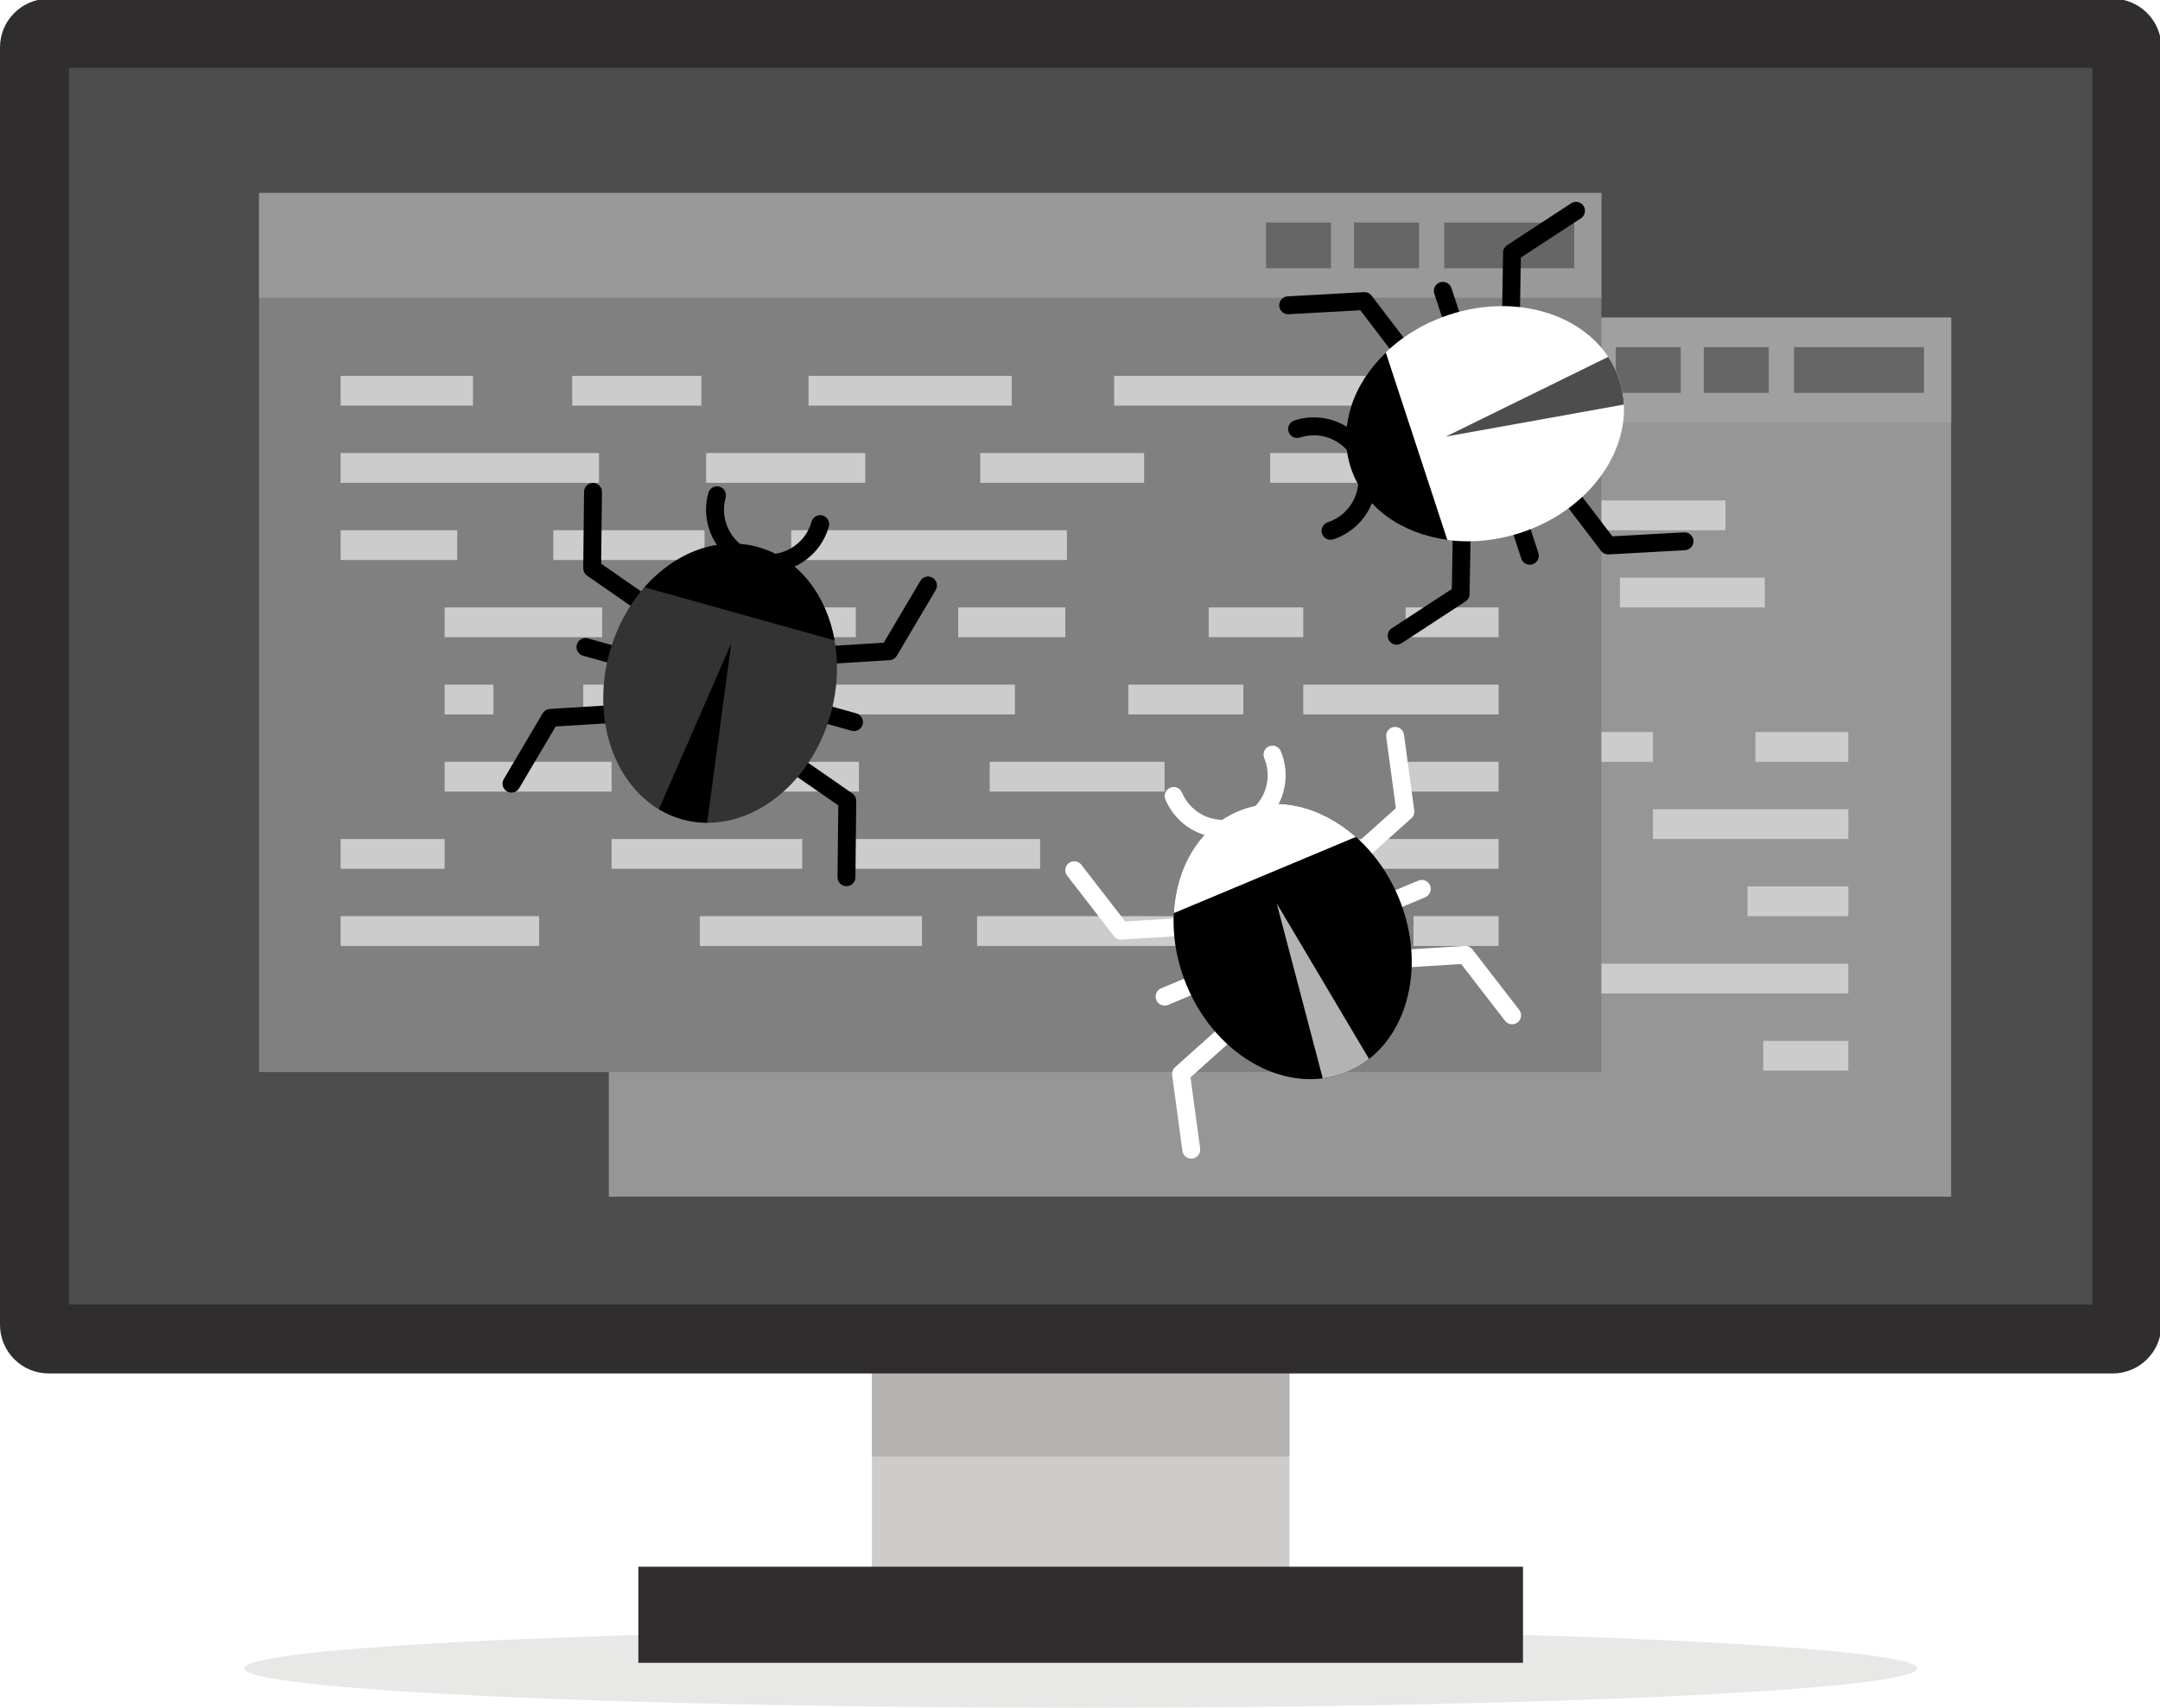 <?xml version="1.0" encoding="UTF-8" standalone="no"?>
<!-- Created with Inkscape (http://www.inkscape.org/) -->

<svg
   xmlns:dc="http://purl.org/dc/elements/1.1/"
   xmlns:cc="http://creativecommons.org/ns#"
   xmlns:rdf="http://www.w3.org/1999/02/22-rdf-syntax-ns#"
   xmlns:svg="http://www.w3.org/2000/svg"
   xmlns="http://www.w3.org/2000/svg"
   xmlns:sodipodi="http://sodipodi.sourceforge.net/DTD/sodipodi-0.dtd"
   xmlns:inkscape="http://www.inkscape.org/namespaces/inkscape"
   width="190.698mm"
   height="150.798mm"
   viewBox="0 0 190.698 150.798"
   version="1.1"
   id="svg8"
   inkscape:version="0.92.4 (5da689c313, 2019-01-14)"
   sodipodi:docname="bugreport.svg">
  <defs
     id="defs2" />
  <sodipodi:namedview
     id="base"
     pagecolor="#ffffff"
     bordercolor="#666666"
     borderopacity="1.0"
     inkscape:pageopacity="0.0"
     inkscape:pageshadow="2"
     inkscape:zoom="1"
     inkscape:cx="354.99988"
     inkscape:cy="341.04445"
     inkscape:document-units="mm"
     inkscape:current-layer="g844"
     showgrid="false"
     inkscape:window-width="1920"
     inkscape:window-height="1136"
     inkscape:window-x="0"
     inkscape:window-y="27"
     inkscape:window-maximized="1"
     fit-margin-top="0"
     fit-margin-left="0"
     fit-margin-right="0"
     fit-margin-bottom="0" />
  <g
     inkscape:label="Layer 1"
     inkscape:groupmode="layer"
     id="layer1"
     transform="translate(-8.972,-45.181)">
    <g
       transform="matrix(0.353,0,0,-0.353,8.972,220.736)"
       inkscape:label="ink_ext_XXXXXX"
       id="g842">
      <g
         transform="scale(0.1)"
         id="g844">
        <path
           inkscape:connector-curvature="0"
           id="path896"
           style="fill:#e8e8e7;fill-opacity:1;fill-rule:evenodd;stroke:none"
           d="m 2702.81,701.77 c 1152.39,0 2092.28,44.261 2092.28,98.531 0,54.238 -939.89,98.48 -2092.28,98.48 -1152.39,0 -2092.283,-44.242 -2092.283,-98.48 0,-54.27 939.893,-98.531 2092.283,-98.531" />
        <path
           inkscape:connector-curvature="0"
           id="path898"
           style="fill:#cdcccb;fill-opacity:1;fill-rule:evenodd;stroke:none"
           d="M 2180.72,845.68 H 3224.88 V 1767.7 H 2180.72 V 845.68" />
        <path
           inkscape:connector-curvature="0"
           id="path900"
           style="fill:#b4b3b2;fill-opacity:1;fill-rule:evenodd;stroke:none"
           d="m 2180.72,1330.32 h 1044.16 v 256.13 H 2180.72 v -256.13" />
        <path
           inkscape:connector-curvature="0"
           id="path902"
           style="fill:#2f2d2d;fill-opacity:1;fill-rule:evenodd;stroke:none"
           d="M 121.461,4976.35 H 5284.15 c 66.81,0 121.46,-54.66 121.46,-121.46 V 1659.43 c 0,-66.8 -54.65,-121.46 -121.46,-121.46 H 121.461 C 54.652,1537.97 0,1592.63 0,1659.43 v 3195.46 c 0,66.8 54.652,121.46 121.461,121.46" />
        <path
           inkscape:connector-curvature="0"
           id="path904"
           style="fill:#4d4d4d;fill-opacity:1;fill-rule:evenodd;stroke:none"
           d="M 172.582,1710.55 H 5233.02 V 4803.76 H 172.582 V 1710.55" />
        <path
           inkscape:connector-curvature="0"
           id="path906"
           style="fill:#969696;fill-opacity:1;fill-rule:evenodd;stroke:none"
           d="m 1522.69,1980.11 h 3357.1 V 4178.78 H 1522.69 V 1980.11" />
        <path
           inkscape:connector-curvature="0"
           id="path908"
           style="fill:#a0a0a0;fill-opacity:1;fill-rule:evenodd;stroke:none"
           d="m 1522.69,3916.71 h 3357.1 v 262.07 h -3357.1 v -262.07" />
        <path
           inkscape:connector-curvature="0"
           id="path910"
           style="fill:#666666;fill-opacity:1;fill-rule:evenodd;stroke:none"
           d="m 4486.79,3990.61 h 325.08 v 114.26 h -325.08 v -114.26" />
        <path
           inkscape:connector-curvature="0"
           id="path912"
           style="fill:#666666;fill-opacity:1;fill-rule:evenodd;stroke:none"
           d="m 4261.21,3990.61 h 162.54 v 114.26 h -162.54 v -114.26" />
        <path
           inkscape:connector-curvature="0"
           id="path914"
           style="fill:#666666;fill-opacity:1;fill-rule:evenodd;stroke:none"
           d="m 4041.04,3990.61 h 162.54 v 114.26 h -162.54 v -114.26" />
        <path
           inkscape:connector-curvature="0"
           id="path916"
           style="fill:#cccccc;fill-opacity:1;fill-rule:evenodd;stroke:none"
           d="m 4409.93,2369.94 h 212.78 v -74.45 h -212.78 z m -1091.44,0 h 630.44 v -74.45 h -630.44 z m -693.49,0 h 555.58 v -74.45 H 2625 Z m -898.38,0 h 496.48 v -74.45 H 1726.62 Z M 3661.3,3721.46 h 654.08 v -74.47 H 3661.3 Z m -764.42,0 h 508.29 v -74.47 h -508.29 z m -591.04,0 h 323.11 v -74.47 h -323.11 z m -579.22,0 h 330.99 v -74.47 H 1726.62 Z M 3988.33,2563.02 h 634.38 v -74.46 h -634.38 z m -1008.7,0 h 496.46 v -74.46 h -496.46 z m -575.29,0 h 476.78 v -74.46 h -476.78 z m -677.72,0 h 260.06 v -74.46 h -260.06 z m 2643.93,193.08 h 252.16 v -74.47 h -252.16 z m -1020.54,0 h 437.37 v -74.47 h -437.37 z m -788.06,0 h 461.02 v -74.47 h -461.02 z m -575.27,0 h 417.66 v -74.47 h -417.66 z m 2147.45,193.06 h 488.58 v -74.45 h -488.58 z m -437.38,0 h 287.64 v -74.45 h -287.64 z m -740.77,0 h 457.08 v -74.45 h -457.08 z m -622.55,0 h 275.81 v -74.45 h -275.81 z m -346.75,0 h 122.15 v -74.45 h -122.15 z m 2403.56,193.08 h 232.47 v -74.46 h -232.47 z m -492.53,0 h 236.42 v -74.46 h -236.42 z m -626.5,0 h 267.93 v -74.46 h -267.93 z m -524.06,0 h 267.94 v -74.46 h -267.94 z m -760.47,0 h 394.02 v -74.46 h -394.02 z m 866.86,193.07 h 689.55 v -74.47 h -689.55 z m -594.99,0 h 378.28 v -74.47 h -378.28 z m -531.93,0 h 291.58 v -74.47 h -291.58 z m 2324.76,193.07 h 362.51 v -74.46 h -362.51 z m -725,0 h 409.77 v -74.46 h -409.77 z m -685.63,0 h 397.98 v -74.46 h -397.98 z m -914.13,0 h 646.2 v -74.46 h -646.2 v 74.46 0" />
        <path
           inkscape:connector-curvature="0"
           id="path918"
           style="fill:#808080;fill-opacity:1;fill-rule:evenodd;stroke:none"
           d="M 647.949,2291.79 H 4005.06 V 4490.46 H 647.949 V 2291.79" />
        <path
           inkscape:connector-curvature="0"
           id="path920"
           style="fill:#999999;fill-opacity:1;fill-rule:evenodd;stroke:none"
           d="M 647.949,4228.39 H 4005.06 v 262.07 H 647.949 v -262.07" />
        <path
           inkscape:connector-curvature="0"
           id="path922"
           style="fill:#666666;fill-opacity:1;fill-rule:evenodd;stroke:none"
           d="m 3612.06,4302.29 h 325.07 v 114.26 h -325.07 v -114.26" />
        <path
           inkscape:connector-curvature="0"
           id="path924"
           style="fill:#666666;fill-opacity:1;fill-rule:evenodd;stroke:none"
           d="m 3386.46,4302.29 h 162.55 v 114.26 h -162.55 v -114.26" />
        <path
           inkscape:connector-curvature="0"
           id="path926"
           style="fill:#666666;fill-opacity:1;fill-rule:evenodd;stroke:none"
           d="m 3166.32,4302.29 h 162.53 v 114.26 h -162.53 v -114.26" />
        <path
           inkscape:connector-curvature="0"
           id="path928"
           style="fill:#cccccc;fill-opacity:1;fill-rule:evenodd;stroke:none"
           d="m 3535.21,2681.63 h 212.77 v -74.46 h -212.77 z m -1091.47,0 h 630.46 v -74.46 h -630.46 z m -693.48,0 h 555.58 v -74.46 h -555.58 z m -898.369,0 h 496.469 v -74.46 H 851.891 Z M 2786.55,4033.14 h 654.08 v -74.47 h -654.08 z m -764.41,0 h 508.3 v -74.47 h -508.3 z m -591.04,0 h 323.1 v -74.47 h -323.1 z m -579.209,0 h 330.979 v -74.47 H 851.891 Z M 3113.6,2874.71 h 634.38 v -74.46 H 3113.6 Z m -1008.71,0 h 496.47 v -74.46 h -496.47 z m -575.28,0 h 476.78 v -74.46 h -476.78 z m -677.719,0 h 260.049 v -74.46 H 851.891 Z M 3495.8,3067.78 h 252.18 v -74.46 H 3495.8 Z m -1020.53,0 h 437.38 v -74.46 h -437.38 z m -788.04,0 h 461 v -74.46 h -461 z m -575.29,0 h 417.67 v -74.46 h -417.67 z m 2147.44,193.07 h 488.6 v -74.47 h -488.6 z m -437.36,0 h 287.63 v -74.47 h -287.63 z m -740.78,0 h 457.08 v -74.47 h -457.08 z m -622.55,0 h 275.81 v -74.47 h -275.81 z m -346.75,0 h 122.15 v -74.47 h -122.15 z m 2403.56,193.07 h 232.48 v -74.46 H 3515.5 Z m -492.53,0 h 236.41 v -74.46 h -236.41 z m -626.5,0 h 267.93 v -74.46 h -267.93 z m -524.06,0 h 267.94 v -74.46 h -267.94 z m -760.47,0 h 394.03 v -74.46 h -394.03 z m 866.86,193.07 h 689.55 v -74.46 H 1978.8 Z m -594.98,0 h 378.26 v -74.46 h -378.26 z m -531.929,0 h 291.569 v -74.46 H 851.891 Z m 2324.749,193.08 h 362.5 v -74.46 h -362.5 z m -725.01,0 h 409.79 v -74.46 h -409.79 z m -685.6,0 h 397.96 v -74.46 h -397.96 z m -914.139,0 h 646.199 v -74.46 H 851.891 v 74.46 0" />
        <path
           inkscape:connector-curvature="0"
           id="path930"
           style="fill:#2f2d2d;fill-opacity:1;fill-rule:evenodd;stroke:none"
           d="M 1596.57,814.148 H 3809.03 V 1054.51 H 1596.57 V 814.148" />
        <path
           inkscape:connector-curvature="0"
           id="path932"
           style="fill:#ffffff;fill-opacity:1;fill-rule:evenodd;stroke:none"
           d="m 3483.01,2595.98 c -12.29,-0.8 -21.61,-11.42 -20.81,-23.71 0.79,-12.29 11.41,-21.61 23.71,-20.81 l 168.45,10.51 109.83,-142.02 c 7.54,-9.77 21.6,-11.58 31.39,-4.02 9.77,7.55 11.58,21.59 4.02,31.38 l -117.03,151.34 -0.06,-0.04 c -4.38,5.67 -11.42,9.12 -19.09,8.62 z m -409.54,-171.46 c 9.2,8.2 23.29,7.39 31.5,-1.81 8.19,-9.19 7.38,-23.29 -1.82,-31.5 l -125.68,-112.64 24.1,-177.89 c 1.67,-12.25 -6.91,-23.52 -19.15,-25.19 -12.24,-1.68 -23.52,6.9 -25.18,19.13 l -25.71,189.59 0.07,0.01 c -0.96,7.11 1.51,14.53 7.27,19.67 z m -87.86,209.85 c 12.28,0.8 21.62,11.41 20.82,23.71 -0.8,12.29 -11.42,21.61 -23.72,20.81 l -168.45,-10.5 -109.84,142.01 c -7.54,9.78 -21.6,11.57 -31.36,4.03 -9.8,-7.55 -11.6,-21.61 -4.05,-31.39 l 117.04,-151.34 0.05,0.04 c 4.39,-5.66 11.42,-9.12 19.11,-8.62 z m 409.54,171.46 c -9.19,-8.19 -23.29,-7.39 -31.5,1.81 -8.2,9.19 -7.39,23.3 1.81,31.5 l 125.69,112.65 -24.11,177.89 c -1.67,12.25 6.92,23.53 19.15,25.19 12.25,1.67 23.53,-6.91 25.21,-19.15 l 25.69,-189.58 -0.07,-0.01 c 0.97,-7.1 -1.51,-14.55 -7.25,-19.66 l -134.62,-120.64 v 0" />
        <path
           inkscape:connector-curvature="0"
           id="path934"
           style="fill:#ffffff;fill-opacity:1;fill-rule:evenodd;stroke:none"
           d="m 2904.04,2501.33 643.13,269.26 c 11.44,4.78 24.71,-0.65 29.49,-12.08 v 0 c 4.78,-11.44 -0.65,-24.7 -12.09,-29.48 l -643.12,-269.27 c -11.44,-4.79 -24.7,0.65 -29.49,12.08 v 0.01 c -4.78,11.42 0.66,24.69 12.08,29.48" />
        <path
           inkscape:connector-curvature="0"
           id="path936"
           style="fill:#000000;fill-opacity:1;fill-rule:evenodd;stroke:none"
           d="m 3096.51,2944.3 c 146.19,61.2 325.79,-35.11 401.15,-215.12 75.37,-180.02 17.96,-375.56 -128.23,-436.76 -146.18,-61.2 -325.77,35.1 -401.14,215.12 -75.37,180.02 -17.96,375.56 128.22,436.76" />
        <path
           inkscape:connector-curvature="0"
           id="path938"
           style="fill:#b3b3b3;fill-opacity:1;fill-rule:evenodd;stroke:none"
           d="m 3424.06,2324.51 c -16.49,-12.94 -34.73,-23.77 -54.63,-32.09 -19.89,-8.33 -40.4,-13.71 -61.18,-16.4 l -49.23,187.06 -65.92,250.54 132.22,-222.78 98.74,-166.33" />
        <path
           inkscape:connector-curvature="0"
           id="path940"
           style="fill:#ffffff;fill-opacity:1;fill-rule:evenodd;stroke:none"
           d="m 3096.51,2944.3 c 96.87,40.55 208.39,11.93 294.56,-64.36 l -455.39,-190.66 c 6.11,114.92 63.97,214.46 160.83,255.02" />
        <path
           inkscape:connector-curvature="0"
           id="path942"
           style="fill:#ffffff;fill-opacity:1;fill-rule:evenodd;stroke:none"
           d="m 3161.86,3077.18 c -4.79,11.42 0.59,24.55 12,29.33 11.41,4.77 24.55,-0.6 29.33,-12.02 16.67,-39.83 15.63,-82.66 0.45,-119.7 -15.17,-37.03 -44.48,-68.28 -84.32,-84.96 -39.84,-16.68 -82.67,-15.63 -119.7,-0.45 -37.02,15.17 -68.28,44.48 -84.97,84.31 -4.78,11.42 0.61,24.54 12.03,29.33 11.42,4.78 24.54,-0.6 29.33,-12.02 11.89,-28.43 34.19,-49.34 60.6,-60.16 26.42,-10.83 56.98,-11.58 85.41,0.32 28.42,11.91 49.33,34.2 60.15,60.62 10.83,26.42 11.57,56.98 -0.31,85.4" />
        <path
           inkscape:connector-curvature="0"
           id="path944"
           style="fill:#000000;fill-opacity:1;fill-rule:evenodd;stroke:none"
           d="m 1983.28,3091.71 c -10.15,7 -24.03,4.45 -31.03,-5.69 -7,-10.14 -4.45,-24.04 5.69,-31.03 l 138.66,-96.24 -1.9,-179.5 c -0.15,-12.35 9.75,-22.49 22.11,-22.63 12.36,-0.14 22.5,9.77 22.63,22.12 l 2.03,191.3 -0.05,0.01 c 0.07,7.17 -3.3,14.24 -9.64,18.61 z m -427.62,119.47 c 12.3,0.73 22.87,-8.64 23.6,-20.94 0.73,-12.31 -8.65,-22.87 -20.95,-23.59 l -168.47,-10.43 -91.41,-154.5 c -6.28,-10.64 -20.01,-14.17 -30.64,-7.89 -10.64,6.28 -14.17,20.01 -7.89,30.65 l 97.42,164.66 0.05,-0.04 c 3.66,6.18 10.2,10.47 17.9,10.93 z m 61.22,219.11 c 10.14,-7 24.04,-4.44 31.04,5.69 7,10.15 4.45,24.04 -5.69,31.04 l -138.67,96.22 1.91,179.52 c 0.15,12.35 -9.76,22.49 -22.12,22.63 -12.35,0.14 -22.49,-9.77 -22.63,-22.13 l -2.03,-191.3 h 0.06 c -0.07,-7.17 3.3,-14.24 9.64,-18.61 z m 427.62,-119.47 c -12.3,-0.72 -22.87,8.65 -23.59,20.95 -0.73,12.3 8.65,22.87 20.96,23.59 l 168.45,10.42 91.42,154.5 c 6.28,10.65 20.01,14.18 30.63,7.89 10.65,-6.28 14.18,-20 7.89,-30.65 l -97.41,-164.65 -0.06,0.02 c -3.65,-6.16 -10.19,-10.46 -17.89,-10.91 l -180.4,-11.16 v 0" />
        <path
           inkscape:connector-curvature="0"
           id="path946"
           style="fill:#000000;fill-opacity:1;fill-rule:evenodd;stroke:none"
           d="m 1470.4,3376.51 671.49,-187.62 c 11.95,-3.33 18.98,-15.82 15.65,-27.75 v -0.01 c -3.35,-11.93 -15.83,-18.97 -27.76,-15.63 l -671.51,187.61 c -11.94,3.34 -18.97,15.82 -15.64,27.76 v 0 c 3.34,11.94 15.83,18.98 27.77,15.64" />
        <path
           inkscape:connector-curvature="0"
           id="path948"
           style="fill:#333333;fill-opacity:1;fill-rule:evenodd;stroke:none"
           d="m 1896.09,3604.65 c 152.63,-42.65 233.8,-229.58 181.28,-417.54 -52.51,-187.95 -218.82,-305.74 -371.44,-263.1 -152.63,42.65 -233.79,229.58 -181.29,417.53 52.52,187.96 218.83,305.76 371.45,263.11" />
        <path
           inkscape:connector-curvature="0"
           id="path950"
           style="fill:#000000;fill-opacity:1;fill-rule:evenodd;stroke:none"
           d="m 1768.68,2915.31 c -20.96,0.08 -41.98,2.9 -62.75,8.7 -20.77,5.81 -40.2,14.29 -58.17,25.08 l 77.39,177.27 103.65,237.44 -34.42,-256.78 -25.7,-191.71" />
        <path
           inkscape:connector-curvature="0"
           id="path952"
           style="fill:#000000;fill-opacity:1;fill-rule:evenodd;stroke:none"
           d="m 1896.09,3604.65 c 101.15,-28.26 170.88,-119.88 191.17,-233.16 l -475.49,132.84 c 76.06,86.38 183.19,128.57 284.32,100.32" />
        <path
           inkscape:connector-curvature="0"
           id="path954"
           style="fill:#000000;fill-opacity:1;fill-rule:evenodd;stroke:none"
           d="m 2029.76,3668.38 c 3.33,11.91 15.69,18.88 27.6,15.55 11.93,-3.34 18.89,-15.7 15.56,-27.62 -11.62,-41.59 -39,-74.53 -73.88,-94.17 -34.87,-19.65 -77.24,-25.99 -118.83,-14.36 -41.6,11.61 -74.54,38.99 -94.18,73.87 -19.65,34.88 -25.99,77.24 -14.37,118.84 3.33,11.91 15.69,18.88 27.61,15.55 11.92,-3.33 18.88,-15.7 15.55,-27.61 -8.29,-29.68 -3.77,-59.91 10.24,-84.79 14.01,-24.88 37.53,-44.41 67.2,-52.71 29.68,-8.29 59.91,-3.76 84.79,10.25 24.87,14.01 44.41,37.51 52.71,67.2" />
        <path
           inkscape:connector-curvature="0"
           id="path956"
           style="fill:#000000;fill-opacity:1;fill-rule:evenodd;stroke:none"
           d="m 3756.2,4160.91 c -0.16,-12.31 9.67,-22.45 21.98,-22.62 12.33,-0.19 22.46,9.66 22.64,21.98 l 2.87,168.76 150.27,98.22 c 10.35,6.76 13.26,20.63 6.5,30.98 -6.75,10.34 -20.63,13.26 -30.97,6.5 l -160.13,-104.68 0.03,-0.06 c -5.99,-3.92 -10,-10.65 -10.11,-18.36 z m 138.49,-421.84 c -7.45,9.81 -5.53,23.82 4.29,31.25 9.82,7.45 23.81,5.53 31.26,-4.29 l 102.33,-134.22 179.25,9.93 c 12.34,0.7 22.9,-8.74 23.58,-21.08 0.71,-12.34 -8.74,-22.91 -21.08,-23.6 l -191.03,-10.59 v 0.06 c -7.15,-0.39 -14.37,2.66 -19.01,8.8 z m -216.16,-70.96 c 0.17,12.32 -9.66,22.45 -21.99,22.63 -12.31,0.18 -22.45,-9.66 -22.62,-21.99 l -2.88,-168.75 -150.26,-98.23 c -10.35,-6.75 -13.26,-20.62 -6.51,-30.97 6.76,-10.35 20.62,-13.26 30.97,-6.51 l 160.14,104.69 -0.04,0.05 c 6,3.92 10,10.65 10.12,18.36 z m -138.48,421.85 c 7.44,-9.82 5.53,-23.82 -4.3,-31.26 -9.81,-7.44 -23.81,-5.52 -31.26,4.3 l -102.32,134.22 -179.25,-9.93 c -12.34,-0.7 -22.9,8.75 -23.6,21.08 -0.7,12.34 8.76,22.9 21.1,23.59 l 191.02,10.6 v -0.07 c 7.15,0.4 14.37,-2.65 19.02,-8.79 l 109.59,-143.74 v 0" />
        <path
           inkscape:connector-curvature="0"
           id="path958"
           style="fill:#000000;fill-opacity:1;fill-rule:evenodd;stroke:none"
           d="m 3804.69,3576.26 -217.45,662.44 c -3.87,11.79 2.59,24.57 14.37,28.44 v 0 c 11.78,3.86 24.57,-2.6 28.44,-14.38 l 217.45,-662.44 c 3.87,-11.77 -2.61,-24.56 -14.38,-28.44 v 0 c -11.77,-3.86 -24.57,2.61 -28.43,14.38" />
        <path
           inkscape:connector-curvature="0"
           id="path960"
           style="fill:#ffffff;fill-opacity:1;fill-rule:evenodd;stroke:none"
           d="m 3378.36,3803.22 c -49.43,150.58 60.81,321.99 246.23,382.85 185.42,60.87 375.8,-11.86 425.21,-162.43 49.44,-150.57 -60.81,-321.97 -246.22,-382.84 -185.42,-60.86 -375.79,11.86 -425.22,162.42" />
        <path
           inkscape:connector-curvature="0"
           id="path962"
           style="fill:#4d4d4d;fill-opacity:1;fill-rule:evenodd;stroke:none"
           d="m 4022.16,4080.63 c 11.58,-17.46 20.93,-36.5 27.64,-56.99 6.74,-20.49 10.48,-41.35 11.52,-62.29 l -190.37,-34.25 -254.98,-45.87 232.56,114.17 173.63,85.23" />
        <path
           inkscape:connector-curvature="0"
           id="path964"
           style="fill:#000000;fill-opacity:1;fill-rule:evenodd;stroke:none"
           d="m 3378.36,3803.22 c -32.75,99.78 4.62,208.69 87.49,288.53 l 153.98,-469.06 c -114.08,15.2 -208.73,80.76 -241.47,180.53" />
        <path
           inkscape:connector-curvature="0"
           id="path966"
           style="fill:#000000;fill-opacity:1;fill-rule:evenodd;stroke:none"
           d="m 3251.07,3878.88 c -11.76,-3.86 -24.42,2.55 -28.28,14.3 -3.86,11.76 2.55,24.42 14.3,28.29 41.04,13.46 83.64,9.03 119.37,-9.04 35.72,-18.07 64.54,-49.76 78,-90.79 13.47,-41.02 9.04,-83.63 -9.03,-119.35 -18.06,-35.73 -49.75,-64.55 -90.78,-78.02 -11.76,-3.86 -24.43,2.55 -28.27,14.3 -3.86,11.76 2.54,24.43 14.3,28.28 29.27,9.61 51.89,30.18 64.78,55.66 12.87,25.48 16.04,55.88 6.43,85.16 -9.61,29.28 -30.18,51.89 -55.66,64.77 -25.48,12.88 -55.88,16.05 -85.16,6.44" />
      </g>
    </g>
  </g>
</svg>
